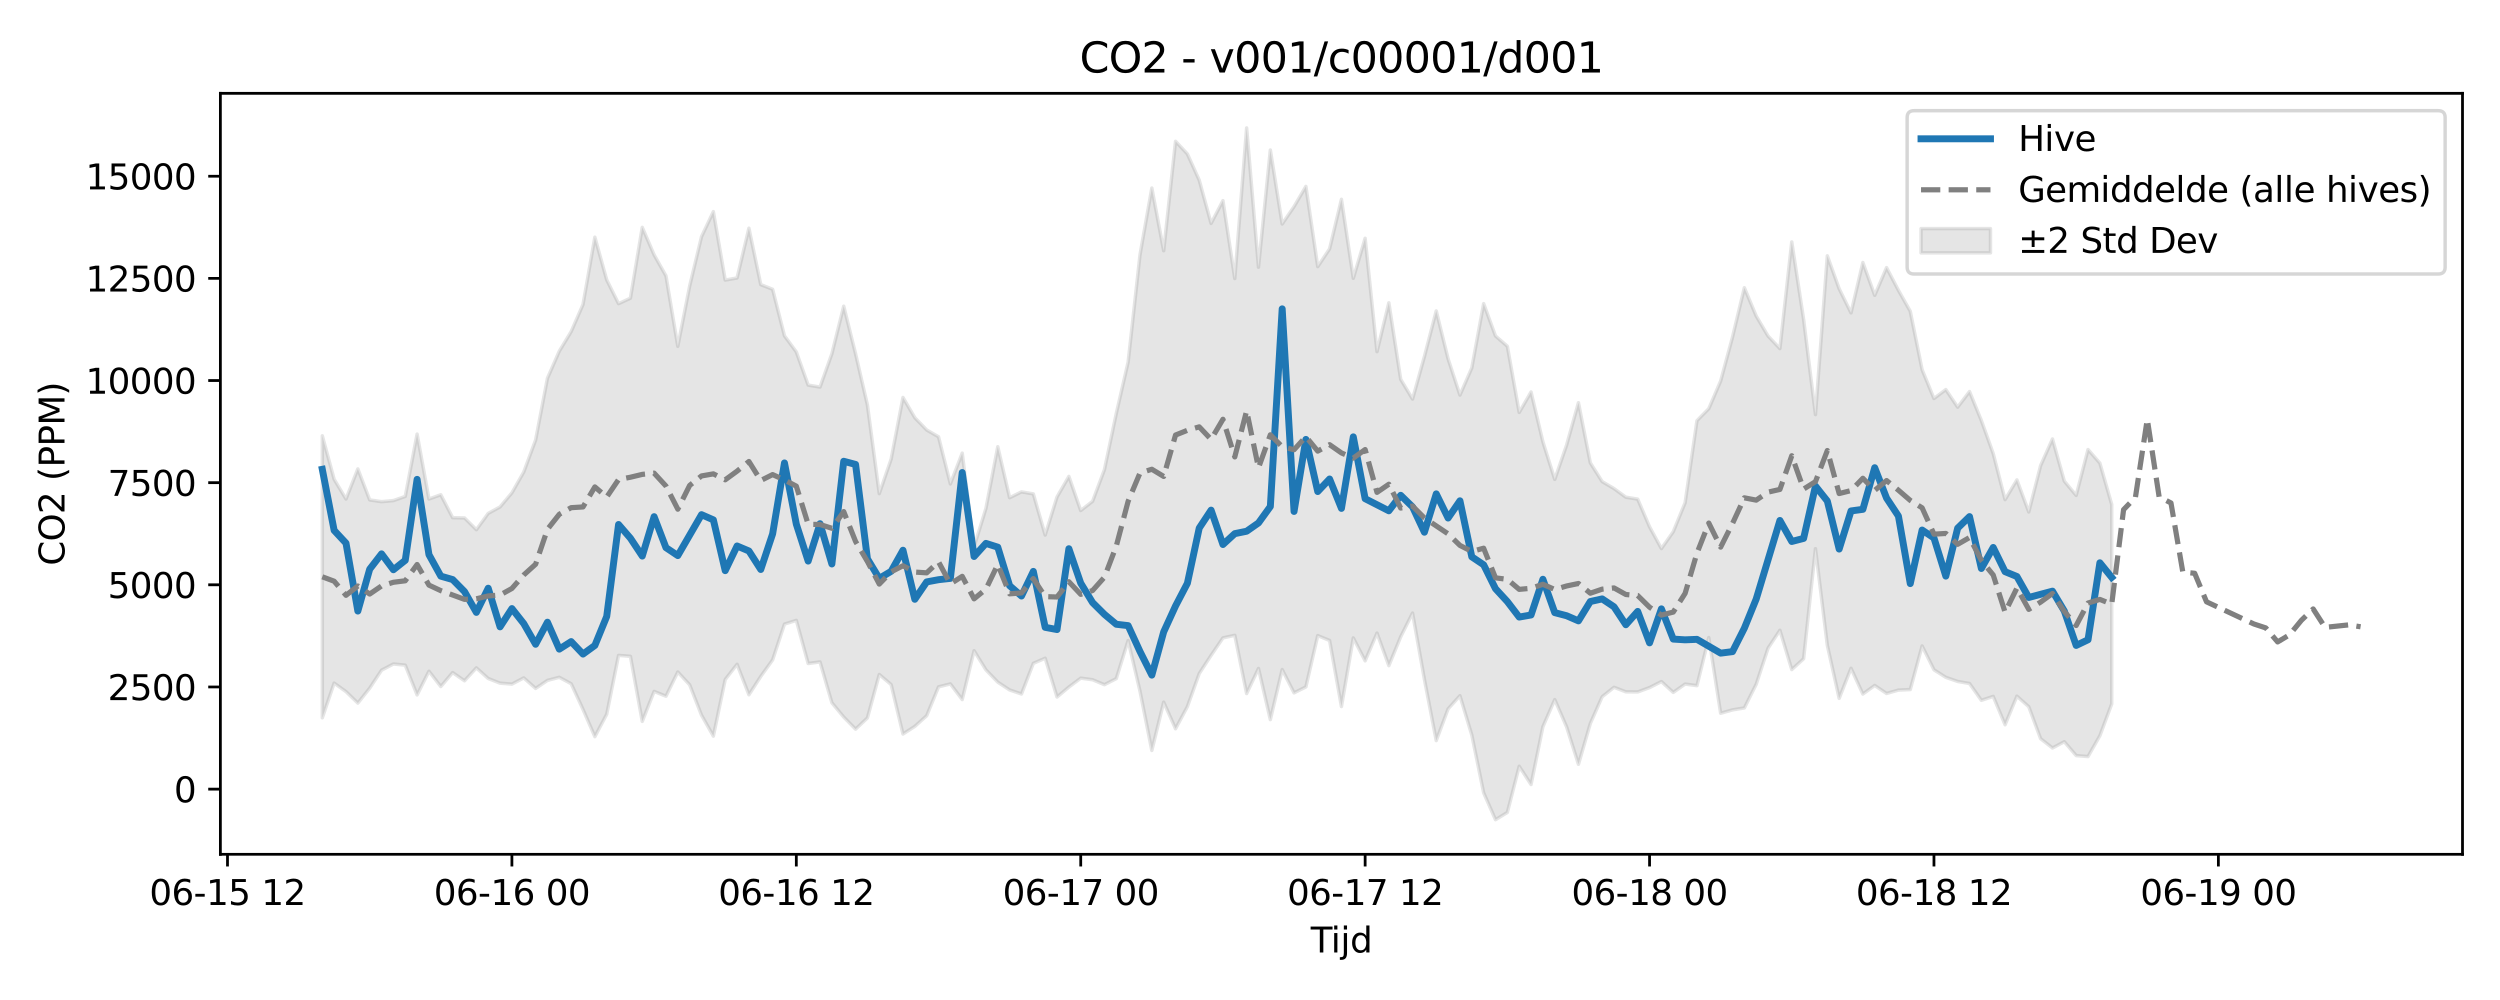 <?xml version="1.0" encoding="utf-8" standalone="no"?>
<!DOCTYPE svg PUBLIC "-//W3C//DTD SVG 1.1//EN"
  "http://www.w3.org/Graphics/SVG/1.1/DTD/svg11.dtd">
<svg xmlns:xlink="http://www.w3.org/1999/xlink" width="720pt" height="288pt" viewBox="0 0 720 288" xmlns="http://www.w3.org/2000/svg" version="1.1">
 <defs>
  <style type="text/css">*{stroke-linejoin: round; stroke-linecap: butt}</style>
 </defs>
 <g id="figure_1">
  <g id="patch_1">
   <path d="M 0 288 
L 720 288 
L 720 0 
L 0 0 
z
" style="fill: #ffffff"/>
  </g>
  <g id="axes_1">
   <g id="patch_2">
    <path d="M 63.47 246.04 
L 709.2 246.04 
L 709.2 26.88 
L 63.47 26.88 
z
" style="fill: #ffffff"/>
   </g>
   <g id="FillBetweenPolyCollection_1">
    <defs>
     <path id="m2b46506985" d="M 92.821 -162.495 
L 92.821 -81.267 
L 96.234 -91.264 
L 99.647 -88.813 
L 103.06 -85.507 
L 106.473 -89.812 
L 109.886 -94.982 
L 113.299 -96.773 
L 116.712 -96.433 
L 120.125 -87.86 
L 123.538 -94.683 
L 126.951 -90.273 
L 130.364 -94.298 
L 133.777 -91.931 
L 137.19 -95.653 
L 140.603 -92.588 
L 144.016 -91.252 
L 147.429 -90.974 
L 150.842 -92.769 
L 154.254 -89.728 
L 157.667 -92.045 
L 161.08 -92.929 
L 164.493 -91.09 
L 167.906 -83.692 
L 171.319 -75.841 
L 174.732 -82.294 
L 178.145 -99.248 
L 181.558 -98.986 
L 184.971 -80.231 
L 188.384 -88.872 
L 191.797 -87.487 
L 195.21 -94.462 
L 198.623 -90.772 
L 202.036 -82.03 
L 205.449 -75.996 
L 208.862 -92.294 
L 212.275 -96.679 
L 215.688 -87.904 
L 219.1 -93.193 
L 222.513 -97.949 
L 225.926 -108.26 
L 229.339 -109.33 
L 232.752 -96.907 
L 236.165 -97.364 
L 239.578 -85.61 
L 242.991 -81.491 
L 246.404 -78.003 
L 249.817 -81.235 
L 253.23 -93.748 
L 256.643 -90.847 
L 260.056 -76.599 
L 263.469 -78.797 
L 266.882 -81.87 
L 270.295 -90.186 
L 273.708 -91.031 
L 277.121 -86.523 
L 280.534 -100.596 
L 283.947 -95.082 
L 287.359 -91.533 
L 290.772 -89.292 
L 294.185 -88.133 
L 297.598 -96.958 
L 301.011 -98.433 
L 304.424 -87.259 
L 307.837 -90.128 
L 311.25 -92.692 
L 314.663 -92.237 
L 318.076 -90.806 
L 321.489 -92.559 
L 324.902 -103.541 
L 328.315 -88.955 
L 331.728 -71.867 
L 335.141 -85.789 
L 338.554 -78.111 
L 341.967 -84.49 
L 345.38 -94.019 
L 348.793 -99.255 
L 352.206 -104.278 
L 355.618 -105.033 
L 359.031 -88.251 
L 362.444 -95.478 
L 365.857 -80.747 
L 369.27 -95.173 
L 372.683 -88.453 
L 376.096 -90.165 
L 379.509 -104.948 
L 382.922 -103.538 
L 386.335 -84.512 
L 389.748 -104.287 
L 393.161 -97.677 
L 396.574 -105.677 
L 399.987 -96.287 
L 403.4 -104.602 
L 406.813 -111.441 
L 410.226 -92.36 
L 413.639 -74.701 
L 417.052 -83.842 
L 420.464 -87.638 
L 423.877 -76.311 
L 427.29 -59.678 
L 430.703 -51.922 
L 434.116 -54.014 
L 437.529 -67.315 
L 440.942 -62.048 
L 444.355 -78.7 
L 447.768 -86.515 
L 451.181 -78.659 
L 454.594 -67.883 
L 458.007 -79.615 
L 461.42 -87.335 
L 464.833 -90.056 
L 468.246 -88.754 
L 471.659 -88.716 
L 475.072 -89.971 
L 478.485 -91.707 
L 481.898 -88.581 
L 485.311 -90.988 
L 488.723 -90.531 
L 492.136 -104.397 
L 495.549 -82.585 
L 498.962 -83.553 
L 502.375 -84.113 
L 505.788 -90.934 
L 509.201 -101.319 
L 512.614 -106.487 
L 516.027 -95.16 
L 519.44 -98.272 
L 522.853 -129.984 
L 526.266 -102.164 
L 529.679 -86.874 
L 533.092 -95.538 
L 536.505 -88.109 
L 539.918 -90.588 
L 543.331 -88.28 
L 546.744 -89.252 
L 550.157 -89.404 
L 553.57 -101.974 
L 556.982 -95.098 
L 560.395 -92.926 
L 563.808 -91.738 
L 567.221 -91.147 
L 570.634 -86.308 
L 574.047 -87.435 
L 577.46 -79.264 
L 580.873 -87.505 
L 584.286 -84.459 
L 587.699 -75.261 
L 591.112 -72.575 
L 594.525 -74.388 
L 597.938 -70.387 
L 601.351 -70.113 
L 604.764 -76.123 
L 608.177 -85.276 
L 608.177 -142.712 
L 608.177 -142.712 
L 604.764 -154.617 
L 601.351 -158.537 
L 597.938 -145.325 
L 594.525 -149.421 
L 591.112 -161.578 
L 587.699 -153.924 
L 584.286 -140.546 
L 580.873 -149.785 
L 577.46 -144.102 
L 574.047 -157.367 
L 570.634 -166.883 
L 567.221 -175.236 
L 563.808 -170.736 
L 560.395 -175.809 
L 556.982 -173.223 
L 553.57 -181.519 
L 550.157 -198.357 
L 546.744 -204.398 
L 543.331 -210.926 
L 539.918 -202.947 
L 536.505 -212.403 
L 533.092 -197.886 
L 529.679 -204.842 
L 526.266 -214.327 
L 522.853 -168.585 
L 519.44 -196.016 
L 516.027 -218.324 
L 512.614 -187.603 
L 509.201 -191.214 
L 505.788 -196.988 
L 502.375 -205.133 
L 498.962 -190.911 
L 495.549 -178.279 
L 492.136 -170.317 
L 488.723 -166.841 
L 485.311 -143.215 
L 481.898 -134.862 
L 478.485 -130.009 
L 475.072 -136.282 
L 471.659 -144.255 
L 468.246 -144.804 
L 464.833 -147.289 
L 461.42 -149.307 
L 458.007 -154.703 
L 454.594 -172.025 
L 451.181 -159.82 
L 447.768 -149.925 
L 444.355 -160.752 
L 440.942 -175.108 
L 437.529 -169.208 
L 434.116 -188.282 
L 430.703 -191.238 
L 427.29 -200.551 
L 423.877 -182.044 
L 420.464 -174.21 
L 417.052 -184.656 
L 413.639 -198.454 
L 410.226 -185.296 
L 406.813 -173.066 
L 403.4 -178.763 
L 399.987 -200.795 
L 396.574 -186.725 
L 393.161 -219.378 
L 389.748 -207.84 
L 386.335 -230.607 
L 382.922 -216.335 
L 379.509 -211.21 
L 376.096 -234.317 
L 372.683 -228.5 
L 369.27 -223.492 
L 365.857 -244.797 
L 362.444 -211.033 
L 359.031 -251.158 
L 355.618 -207.778 
L 352.206 -230.217 
L 348.793 -223.653 
L 345.38 -236.111 
L 341.967 -243.661 
L 338.554 -247.303 
L 335.141 -215.784 
L 331.728 -233.848 
L 328.315 -214.588 
L 324.902 -183.722 
L 321.489 -168.912 
L 318.076 -152.733 
L 314.663 -143.623 
L 311.25 -140.958 
L 307.837 -150.794 
L 304.424 -144.875 
L 301.011 -133.903 
L 297.598 -145.765 
L 294.185 -146.338 
L 290.772 -144.653 
L 287.359 -159.348 
L 283.947 -141.578 
L 280.534 -130.476 
L 277.121 -157.502 
L 273.708 -148.621 
L 270.295 -162.206 
L 266.882 -164.168 
L 263.469 -167.701 
L 260.056 -173.534 
L 256.643 -155.752 
L 253.23 -145.822 
L 249.817 -171.355 
L 246.404 -186.111 
L 242.991 -199.82 
L 239.578 -186.107 
L 236.165 -176.524 
L 232.752 -177.094 
L 229.339 -186.645 
L 225.926 -191.283 
L 222.513 -204.688 
L 219.1 -206.029 
L 215.688 -222.277 
L 212.275 -207.944 
L 208.862 -207.343 
L 205.449 -227.054 
L 202.036 -219.834 
L 198.623 -205.634 
L 195.21 -188.245 
L 191.797 -208.559 
L 188.384 -214.603 
L 184.971 -222.528 
L 181.558 -202.128 
L 178.145 -200.543 
L 174.732 -207.406 
L 171.319 -219.694 
L 167.906 -200.307 
L 164.493 -192.493 
L 161.08 -186.859 
L 157.667 -179.071 
L 154.254 -161.275 
L 150.842 -152.058 
L 147.429 -146.067 
L 144.016 -142.004 
L 140.603 -140.145 
L 137.19 -135.444 
L 133.777 -138.837 
L 130.364 -138.908 
L 126.951 -145.512 
L 123.538 -144.286 
L 120.125 -162.984 
L 116.712 -145.031 
L 113.299 -143.834 
L 109.886 -143.523 
L 106.473 -144.022 
L 103.06 -152.952 
L 99.647 -144.289 
L 96.234 -149.964 
L 92.821 -162.495 
z
" style="stroke: #808080; stroke-opacity: 0.2"/>
    </defs>
    <g clip-path="url(#pfed1d964d1)">
     <use xlink:href="#m2b46506985" x="0" y="288" style="fill: #808080; fill-opacity: 0.2; stroke: #808080; stroke-opacity: 0.2"/>
    </g>
   </g>
   <g id="matplotlib.axis_1">
    <g id="xtick_1">
     <g id="line2d_1">
      <defs>
       <path id="mddfd0ffdac" d="M 0 0 
L 0 3.5 
" style="stroke: #000000; stroke-width: 0.8"/>
      </defs>
      <g>
       <use xlink:href="#mddfd0ffdac" x="65.518" y="246.04" style="stroke: #000000; stroke-width: 0.8"/>
      </g>
     </g>
     <g id="text_1">
      <!-- 06-15 12 -->
      <g transform="translate(43.037 260.638) scale(0.1 -0.1)">
       <defs>
        <path id="DejaVuSans-30" d="M 2034 4250 
Q 1547 4250 1301 3770 
Q 1056 3291 1056 2328 
Q 1056 1369 1301 889 
Q 1547 409 2034 409 
Q 2525 409 2770 889 
Q 3016 1369 3016 2328 
Q 3016 3291 2770 3770 
Q 2525 4250 2034 4250 
z
M 2034 4750 
Q 2819 4750 3233 4129 
Q 3647 3509 3647 2328 
Q 3647 1150 3233 529 
Q 2819 -91 2034 -91 
Q 1250 -91 836 529 
Q 422 1150 422 2328 
Q 422 3509 836 4129 
Q 1250 4750 2034 4750 
z
" transform="scale(0.016)"/>
        <path id="DejaVuSans-36" d="M 2113 2584 
Q 1688 2584 1439 2293 
Q 1191 2003 1191 1497 
Q 1191 994 1439 701 
Q 1688 409 2113 409 
Q 2538 409 2786 701 
Q 3034 994 3034 1497 
Q 3034 2003 2786 2293 
Q 2538 2584 2113 2584 
z
M 3366 4563 
L 3366 3988 
Q 3128 4100 2886 4159 
Q 2644 4219 2406 4219 
Q 1781 4219 1451 3797 
Q 1122 3375 1075 2522 
Q 1259 2794 1537 2939 
Q 1816 3084 2150 3084 
Q 2853 3084 3261 2657 
Q 3669 2231 3669 1497 
Q 3669 778 3244 343 
Q 2819 -91 2113 -91 
Q 1303 -91 875 529 
Q 447 1150 447 2328 
Q 447 3434 972 4092 
Q 1497 4750 2381 4750 
Q 2619 4750 2861 4703 
Q 3103 4656 3366 4563 
z
" transform="scale(0.016)"/>
        <path id="DejaVuSans-2d" d="M 313 2009 
L 1997 2009 
L 1997 1497 
L 313 1497 
L 313 2009 
z
" transform="scale(0.016)"/>
        <path id="DejaVuSans-31" d="M 794 531 
L 1825 531 
L 1825 4091 
L 703 3866 
L 703 4441 
L 1819 4666 
L 2450 4666 
L 2450 531 
L 3481 531 
L 3481 0 
L 794 0 
L 794 531 
z
" transform="scale(0.016)"/>
        <path id="DejaVuSans-35" d="M 691 4666 
L 3169 4666 
L 3169 4134 
L 1269 4134 
L 1269 2991 
Q 1406 3038 1543 3061 
Q 1681 3084 1819 3084 
Q 2600 3084 3056 2656 
Q 3513 2228 3513 1497 
Q 3513 744 3044 326 
Q 2575 -91 1722 -91 
Q 1428 -91 1123 -41 
Q 819 9 494 109 
L 494 744 
Q 775 591 1075 516 
Q 1375 441 1709 441 
Q 2250 441 2565 725 
Q 2881 1009 2881 1497 
Q 2881 1984 2565 2268 
Q 2250 2553 1709 2553 
Q 1456 2553 1204 2497 
Q 953 2441 691 2322 
L 691 4666 
z
" transform="scale(0.016)"/>
        <path id="DejaVuSans-20" transform="scale(0.016)"/>
        <path id="DejaVuSans-32" d="M 1228 531 
L 3431 531 
L 3431 0 
L 469 0 
L 469 531 
Q 828 903 1448 1529 
Q 2069 2156 2228 2338 
Q 2531 2678 2651 2914 
Q 2772 3150 2772 3378 
Q 2772 3750 2511 3984 
Q 2250 4219 1831 4219 
Q 1534 4219 1204 4116 
Q 875 4013 500 3803 
L 500 4441 
Q 881 4594 1212 4672 
Q 1544 4750 1819 4750 
Q 2544 4750 2975 4387 
Q 3406 4025 3406 3419 
Q 3406 3131 3298 2873 
Q 3191 2616 2906 2266 
Q 2828 2175 2409 1742 
Q 1991 1309 1228 531 
z
" transform="scale(0.016)"/>
       </defs>
       <use xlink:href="#DejaVuSans-30"/>
       <use xlink:href="#DejaVuSans-36" transform="translate(63.623 0)"/>
       <use xlink:href="#DejaVuSans-2d" transform="translate(127.246 0)"/>
       <use xlink:href="#DejaVuSans-31" transform="translate(163.33 0)"/>
       <use xlink:href="#DejaVuSans-35" transform="translate(226.953 0)"/>
       <use xlink:href="#DejaVuSans-20" transform="translate(290.576 0)"/>
       <use xlink:href="#DejaVuSans-31" transform="translate(322.363 0)"/>
       <use xlink:href="#DejaVuSans-32" transform="translate(385.986 0)"/>
      </g>
     </g>
    </g>
    <g id="xtick_2">
     <g id="line2d_2">
      <g>
       <use xlink:href="#mddfd0ffdac" x="147.429" y="246.04" style="stroke: #000000; stroke-width: 0.8"/>
      </g>
     </g>
     <g id="text_2">
      <!-- 06-16 00 -->
      <g transform="translate(124.948 260.638) scale(0.1 -0.1)">
       <use xlink:href="#DejaVuSans-30"/>
       <use xlink:href="#DejaVuSans-36" transform="translate(63.623 0)"/>
       <use xlink:href="#DejaVuSans-2d" transform="translate(127.246 0)"/>
       <use xlink:href="#DejaVuSans-31" transform="translate(163.33 0)"/>
       <use xlink:href="#DejaVuSans-36" transform="translate(226.953 0)"/>
       <use xlink:href="#DejaVuSans-20" transform="translate(290.576 0)"/>
       <use xlink:href="#DejaVuSans-30" transform="translate(322.363 0)"/>
       <use xlink:href="#DejaVuSans-30" transform="translate(385.986 0)"/>
      </g>
     </g>
    </g>
    <g id="xtick_3">
     <g id="line2d_3">
      <g>
       <use xlink:href="#mddfd0ffdac" x="229.339" y="246.04" style="stroke: #000000; stroke-width: 0.8"/>
      </g>
     </g>
     <g id="text_3">
      <!-- 06-16 12 -->
      <g transform="translate(206.859 260.638) scale(0.1 -0.1)">
       <use xlink:href="#DejaVuSans-30"/>
       <use xlink:href="#DejaVuSans-36" transform="translate(63.623 0)"/>
       <use xlink:href="#DejaVuSans-2d" transform="translate(127.246 0)"/>
       <use xlink:href="#DejaVuSans-31" transform="translate(163.33 0)"/>
       <use xlink:href="#DejaVuSans-36" transform="translate(226.953 0)"/>
       <use xlink:href="#DejaVuSans-20" transform="translate(290.576 0)"/>
       <use xlink:href="#DejaVuSans-31" transform="translate(322.363 0)"/>
       <use xlink:href="#DejaVuSans-32" transform="translate(385.986 0)"/>
      </g>
     </g>
    </g>
    <g id="xtick_4">
     <g id="line2d_4">
      <g>
       <use xlink:href="#mddfd0ffdac" x="311.25" y="246.04" style="stroke: #000000; stroke-width: 0.8"/>
      </g>
     </g>
     <g id="text_4">
      <!-- 06-17 00 -->
      <g transform="translate(288.77 260.638) scale(0.1 -0.1)">
       <defs>
        <path id="DejaVuSans-37" d="M 525 4666 
L 3525 4666 
L 3525 4397 
L 1831 0 
L 1172 0 
L 2766 4134 
L 525 4134 
L 525 4666 
z
" transform="scale(0.016)"/>
       </defs>
       <use xlink:href="#DejaVuSans-30"/>
       <use xlink:href="#DejaVuSans-36" transform="translate(63.623 0)"/>
       <use xlink:href="#DejaVuSans-2d" transform="translate(127.246 0)"/>
       <use xlink:href="#DejaVuSans-31" transform="translate(163.33 0)"/>
       <use xlink:href="#DejaVuSans-37" transform="translate(226.953 0)"/>
       <use xlink:href="#DejaVuSans-20" transform="translate(290.576 0)"/>
       <use xlink:href="#DejaVuSans-30" transform="translate(322.363 0)"/>
       <use xlink:href="#DejaVuSans-30" transform="translate(385.986 0)"/>
      </g>
     </g>
    </g>
    <g id="xtick_5">
     <g id="line2d_5">
      <g>
       <use xlink:href="#mddfd0ffdac" x="393.161" y="246.04" style="stroke: #000000; stroke-width: 0.8"/>
      </g>
     </g>
     <g id="text_5">
      <!-- 06-17 12 -->
      <g transform="translate(370.68 260.638) scale(0.1 -0.1)">
       <use xlink:href="#DejaVuSans-30"/>
       <use xlink:href="#DejaVuSans-36" transform="translate(63.623 0)"/>
       <use xlink:href="#DejaVuSans-2d" transform="translate(127.246 0)"/>
       <use xlink:href="#DejaVuSans-31" transform="translate(163.33 0)"/>
       <use xlink:href="#DejaVuSans-37" transform="translate(226.953 0)"/>
       <use xlink:href="#DejaVuSans-20" transform="translate(290.576 0)"/>
       <use xlink:href="#DejaVuSans-31" transform="translate(322.363 0)"/>
       <use xlink:href="#DejaVuSans-32" transform="translate(385.986 0)"/>
      </g>
     </g>
    </g>
    <g id="xtick_6">
     <g id="line2d_6">
      <g>
       <use xlink:href="#mddfd0ffdac" x="475.072" y="246.04" style="stroke: #000000; stroke-width: 0.8"/>
      </g>
     </g>
     <g id="text_6">
      <!-- 06-18 00 -->
      <g transform="translate(452.591 260.638) scale(0.1 -0.1)">
       <defs>
        <path id="DejaVuSans-38" d="M 2034 2216 
Q 1584 2216 1326 1975 
Q 1069 1734 1069 1313 
Q 1069 891 1326 650 
Q 1584 409 2034 409 
Q 2484 409 2743 651 
Q 3003 894 3003 1313 
Q 3003 1734 2745 1975 
Q 2488 2216 2034 2216 
z
M 1403 2484 
Q 997 2584 770 2862 
Q 544 3141 544 3541 
Q 544 4100 942 4425 
Q 1341 4750 2034 4750 
Q 2731 4750 3128 4425 
Q 3525 4100 3525 3541 
Q 3525 3141 3298 2862 
Q 3072 2584 2669 2484 
Q 3125 2378 3379 2068 
Q 3634 1759 3634 1313 
Q 3634 634 3220 271 
Q 2806 -91 2034 -91 
Q 1263 -91 848 271 
Q 434 634 434 1313 
Q 434 1759 690 2068 
Q 947 2378 1403 2484 
z
M 1172 3481 
Q 1172 3119 1398 2916 
Q 1625 2713 2034 2713 
Q 2441 2713 2670 2916 
Q 2900 3119 2900 3481 
Q 2900 3844 2670 4047 
Q 2441 4250 2034 4250 
Q 1625 4250 1398 4047 
Q 1172 3844 1172 3481 
z
" transform="scale(0.016)"/>
       </defs>
       <use xlink:href="#DejaVuSans-30"/>
       <use xlink:href="#DejaVuSans-36" transform="translate(63.623 0)"/>
       <use xlink:href="#DejaVuSans-2d" transform="translate(127.246 0)"/>
       <use xlink:href="#DejaVuSans-31" transform="translate(163.33 0)"/>
       <use xlink:href="#DejaVuSans-38" transform="translate(226.953 0)"/>
       <use xlink:href="#DejaVuSans-20" transform="translate(290.576 0)"/>
       <use xlink:href="#DejaVuSans-30" transform="translate(322.363 0)"/>
       <use xlink:href="#DejaVuSans-30" transform="translate(385.986 0)"/>
      </g>
     </g>
    </g>
    <g id="xtick_7">
     <g id="line2d_7">
      <g>
       <use xlink:href="#mddfd0ffdac" x="556.982" y="246.04" style="stroke: #000000; stroke-width: 0.8"/>
      </g>
     </g>
     <g id="text_7">
      <!-- 06-18 12 -->
      <g transform="translate(534.502 260.638) scale(0.1 -0.1)">
       <use xlink:href="#DejaVuSans-30"/>
       <use xlink:href="#DejaVuSans-36" transform="translate(63.623 0)"/>
       <use xlink:href="#DejaVuSans-2d" transform="translate(127.246 0)"/>
       <use xlink:href="#DejaVuSans-31" transform="translate(163.33 0)"/>
       <use xlink:href="#DejaVuSans-38" transform="translate(226.953 0)"/>
       <use xlink:href="#DejaVuSans-20" transform="translate(290.576 0)"/>
       <use xlink:href="#DejaVuSans-31" transform="translate(322.363 0)"/>
       <use xlink:href="#DejaVuSans-32" transform="translate(385.986 0)"/>
      </g>
     </g>
    </g>
    <g id="xtick_8">
     <g id="line2d_8">
      <g>
       <use xlink:href="#mddfd0ffdac" x="638.893" y="246.04" style="stroke: #000000; stroke-width: 0.8"/>
      </g>
     </g>
     <g id="text_8">
      <!-- 06-19 00 -->
      <g transform="translate(616.413 260.638) scale(0.1 -0.1)">
       <defs>
        <path id="DejaVuSans-39" d="M 703 97 
L 703 672 
Q 941 559 1184 500 
Q 1428 441 1663 441 
Q 2288 441 2617 861 
Q 2947 1281 2994 2138 
Q 2813 1869 2534 1725 
Q 2256 1581 1919 1581 
Q 1219 1581 811 2004 
Q 403 2428 403 3163 
Q 403 3881 828 4315 
Q 1253 4750 1959 4750 
Q 2769 4750 3195 4129 
Q 3622 3509 3622 2328 
Q 3622 1225 3098 567 
Q 2575 -91 1691 -91 
Q 1453 -91 1209 -44 
Q 966 3 703 97 
z
M 1959 2075 
Q 2384 2075 2632 2365 
Q 2881 2656 2881 3163 
Q 2881 3666 2632 3958 
Q 2384 4250 1959 4250 
Q 1534 4250 1286 3958 
Q 1038 3666 1038 3163 
Q 1038 2656 1286 2365 
Q 1534 2075 1959 2075 
z
" transform="scale(0.016)"/>
       </defs>
       <use xlink:href="#DejaVuSans-30"/>
       <use xlink:href="#DejaVuSans-36" transform="translate(63.623 0)"/>
       <use xlink:href="#DejaVuSans-2d" transform="translate(127.246 0)"/>
       <use xlink:href="#DejaVuSans-31" transform="translate(163.33 0)"/>
       <use xlink:href="#DejaVuSans-39" transform="translate(226.953 0)"/>
       <use xlink:href="#DejaVuSans-20" transform="translate(290.576 0)"/>
       <use xlink:href="#DejaVuSans-30" transform="translate(322.363 0)"/>
       <use xlink:href="#DejaVuSans-30" transform="translate(385.986 0)"/>
      </g>
     </g>
    </g>
    <g id="text_9">
     <!-- Tijd -->
     <g transform="translate(377.485 274.317) scale(0.1 -0.1)">
      <defs>
       <path id="DejaVuSans-54" d="M -19 4666 
L 3928 4666 
L 3928 4134 
L 2272 4134 
L 2272 0 
L 1638 0 
L 1638 4134 
L -19 4134 
L -19 4666 
z
" transform="scale(0.016)"/>
       <path id="DejaVuSans-69" d="M 603 3500 
L 1178 3500 
L 1178 0 
L 603 0 
L 603 3500 
z
M 603 4863 
L 1178 4863 
L 1178 4134 
L 603 4134 
L 603 4863 
z
" transform="scale(0.016)"/>
       <path id="DejaVuSans-6a" d="M 603 3500 
L 1178 3500 
L 1178 -63 
Q 1178 -731 923 -1031 
Q 669 -1331 103 -1331 
L -116 -1331 
L -116 -844 
L 38 -844 
Q 366 -844 484 -692 
Q 603 -541 603 -63 
L 603 3500 
z
M 603 4863 
L 1178 4863 
L 1178 4134 
L 603 4134 
L 603 4863 
z
" transform="scale(0.016)"/>
       <path id="DejaVuSans-64" d="M 2906 2969 
L 2906 4863 
L 3481 4863 
L 3481 0 
L 2906 0 
L 2906 525 
Q 2725 213 2448 61 
Q 2172 -91 1784 -91 
Q 1150 -91 751 415 
Q 353 922 353 1747 
Q 353 2572 751 3078 
Q 1150 3584 1784 3584 
Q 2172 3584 2448 3432 
Q 2725 3281 2906 2969 
z
M 947 1747 
Q 947 1113 1208 752 
Q 1469 391 1925 391 
Q 2381 391 2643 752 
Q 2906 1113 2906 1747 
Q 2906 2381 2643 2742 
Q 2381 3103 1925 3103 
Q 1469 3103 1208 2742 
Q 947 2381 947 1747 
z
" transform="scale(0.016)"/>
      </defs>
      <use xlink:href="#DejaVuSans-54"/>
      <use xlink:href="#DejaVuSans-69" transform="translate(57.959 0)"/>
      <use xlink:href="#DejaVuSans-6a" transform="translate(85.742 0)"/>
      <use xlink:href="#DejaVuSans-64" transform="translate(113.525 0)"/>
     </g>
    </g>
   </g>
   <g id="matplotlib.axis_2">
    <g id="ytick_1">
     <g id="line2d_9">
      <defs>
       <path id="m2c1472dad7" d="M 0 0 
L -3.5 0 
" style="stroke: #000000; stroke-width: 0.8"/>
      </defs>
      <g>
       <use xlink:href="#m2c1472dad7" x="63.47" y="227.265" style="stroke: #000000; stroke-width: 0.8"/>
      </g>
     </g>
     <g id="text_10">
      <!-- 0 -->
      <g transform="translate(50.108 231.064) scale(0.1 -0.1)">
       <use xlink:href="#DejaVuSans-30"/>
      </g>
     </g>
    </g>
    <g id="ytick_2">
     <g id="line2d_10">
      <g>
       <use xlink:href="#m2c1472dad7" x="63.47" y="197.846" style="stroke: #000000; stroke-width: 0.8"/>
      </g>
     </g>
     <g id="text_11">
      <!-- 2500 -->
      <g transform="translate(31.02 201.646) scale(0.1 -0.1)">
       <use xlink:href="#DejaVuSans-32"/>
       <use xlink:href="#DejaVuSans-35" transform="translate(63.623 0)"/>
       <use xlink:href="#DejaVuSans-30" transform="translate(127.246 0)"/>
       <use xlink:href="#DejaVuSans-30" transform="translate(190.869 0)"/>
      </g>
     </g>
    </g>
    <g id="ytick_3">
     <g id="line2d_11">
      <g>
       <use xlink:href="#m2c1472dad7" x="63.47" y="168.428" style="stroke: #000000; stroke-width: 0.8"/>
      </g>
     </g>
     <g id="text_12">
      <!-- 5000 -->
      <g transform="translate(31.02 172.227) scale(0.1 -0.1)">
       <use xlink:href="#DejaVuSans-35"/>
       <use xlink:href="#DejaVuSans-30" transform="translate(63.623 0)"/>
       <use xlink:href="#DejaVuSans-30" transform="translate(127.246 0)"/>
       <use xlink:href="#DejaVuSans-30" transform="translate(190.869 0)"/>
      </g>
     </g>
    </g>
    <g id="ytick_4">
     <g id="line2d_12">
      <g>
       <use xlink:href="#m2c1472dad7" x="63.47" y="139.009" style="stroke: #000000; stroke-width: 0.8"/>
      </g>
     </g>
     <g id="text_13">
      <!-- 7500 -->
      <g transform="translate(31.02 142.809) scale(0.1 -0.1)">
       <use xlink:href="#DejaVuSans-37"/>
       <use xlink:href="#DejaVuSans-35" transform="translate(63.623 0)"/>
       <use xlink:href="#DejaVuSans-30" transform="translate(127.246 0)"/>
       <use xlink:href="#DejaVuSans-30" transform="translate(190.869 0)"/>
      </g>
     </g>
    </g>
    <g id="ytick_5">
     <g id="line2d_13">
      <g>
       <use xlink:href="#m2c1472dad7" x="63.47" y="109.591" style="stroke: #000000; stroke-width: 0.8"/>
      </g>
     </g>
     <g id="text_14">
      <!-- 10000 -->
      <g transform="translate(24.657 113.39) scale(0.1 -0.1)">
       <use xlink:href="#DejaVuSans-31"/>
       <use xlink:href="#DejaVuSans-30" transform="translate(63.623 0)"/>
       <use xlink:href="#DejaVuSans-30" transform="translate(127.246 0)"/>
       <use xlink:href="#DejaVuSans-30" transform="translate(190.869 0)"/>
       <use xlink:href="#DejaVuSans-30" transform="translate(254.492 0)"/>
      </g>
     </g>
    </g>
    <g id="ytick_6">
     <g id="line2d_14">
      <g>
       <use xlink:href="#m2c1472dad7" x="63.47" y="80.172" style="stroke: #000000; stroke-width: 0.8"/>
      </g>
     </g>
     <g id="text_15">
      <!-- 12500 -->
      <g transform="translate(24.657 83.971) scale(0.1 -0.1)">
       <use xlink:href="#DejaVuSans-31"/>
       <use xlink:href="#DejaVuSans-32" transform="translate(63.623 0)"/>
       <use xlink:href="#DejaVuSans-35" transform="translate(127.246 0)"/>
       <use xlink:href="#DejaVuSans-30" transform="translate(190.869 0)"/>
       <use xlink:href="#DejaVuSans-30" transform="translate(254.492 0)"/>
      </g>
     </g>
    </g>
    <g id="ytick_7">
     <g id="line2d_15">
      <g>
       <use xlink:href="#m2c1472dad7" x="63.47" y="50.754" style="stroke: #000000; stroke-width: 0.8"/>
      </g>
     </g>
     <g id="text_16">
      <!-- 15000 -->
      <g transform="translate(24.657 54.553) scale(0.1 -0.1)">
       <use xlink:href="#DejaVuSans-31"/>
       <use xlink:href="#DejaVuSans-35" transform="translate(63.623 0)"/>
       <use xlink:href="#DejaVuSans-30" transform="translate(127.246 0)"/>
       <use xlink:href="#DejaVuSans-30" transform="translate(190.869 0)"/>
       <use xlink:href="#DejaVuSans-30" transform="translate(254.492 0)"/>
      </g>
     </g>
    </g>
    <g id="text_17">
     <!-- CO2 (PPM) -->
     <g transform="translate(18.578 162.903) rotate(-90) scale(0.1 -0.1)">
      <defs>
       <path id="DejaVuSans-43" d="M 4122 4306 
L 4122 3641 
Q 3803 3938 3442 4084 
Q 3081 4231 2675 4231 
Q 1875 4231 1450 3742 
Q 1025 3253 1025 2328 
Q 1025 1406 1450 917 
Q 1875 428 2675 428 
Q 3081 428 3442 575 
Q 3803 722 4122 1019 
L 4122 359 
Q 3791 134 3420 21 
Q 3050 -91 2638 -91 
Q 1578 -91 968 557 
Q 359 1206 359 2328 
Q 359 3453 968 4101 
Q 1578 4750 2638 4750 
Q 3056 4750 3426 4639 
Q 3797 4528 4122 4306 
z
" transform="scale(0.016)"/>
       <path id="DejaVuSans-4f" d="M 2522 4238 
Q 1834 4238 1429 3725 
Q 1025 3213 1025 2328 
Q 1025 1447 1429 934 
Q 1834 422 2522 422 
Q 3209 422 3611 934 
Q 4013 1447 4013 2328 
Q 4013 3213 3611 3725 
Q 3209 4238 2522 4238 
z
M 2522 4750 
Q 3503 4750 4090 4092 
Q 4678 3434 4678 2328 
Q 4678 1225 4090 567 
Q 3503 -91 2522 -91 
Q 1538 -91 948 565 
Q 359 1222 359 2328 
Q 359 3434 948 4092 
Q 1538 4750 2522 4750 
z
" transform="scale(0.016)"/>
       <path id="DejaVuSans-28" d="M 1984 4856 
Q 1566 4138 1362 3434 
Q 1159 2731 1159 2009 
Q 1159 1288 1364 580 
Q 1569 -128 1984 -844 
L 1484 -844 
Q 1016 -109 783 600 
Q 550 1309 550 2009 
Q 550 2706 781 3412 
Q 1013 4119 1484 4856 
L 1984 4856 
z
" transform="scale(0.016)"/>
       <path id="DejaVuSans-50" d="M 1259 4147 
L 1259 2394 
L 2053 2394 
Q 2494 2394 2734 2622 
Q 2975 2850 2975 3272 
Q 2975 3691 2734 3919 
Q 2494 4147 2053 4147 
L 1259 4147 
z
M 628 4666 
L 2053 4666 
Q 2838 4666 3239 4311 
Q 3641 3956 3641 3272 
Q 3641 2581 3239 2228 
Q 2838 1875 2053 1875 
L 1259 1875 
L 1259 0 
L 628 0 
L 628 4666 
z
" transform="scale(0.016)"/>
       <path id="DejaVuSans-4d" d="M 628 4666 
L 1569 4666 
L 2759 1491 
L 3956 4666 
L 4897 4666 
L 4897 0 
L 4281 0 
L 4281 4097 
L 3078 897 
L 2444 897 
L 1241 4097 
L 1241 0 
L 628 0 
L 628 4666 
z
" transform="scale(0.016)"/>
       <path id="DejaVuSans-29" d="M 513 4856 
L 1013 4856 
Q 1481 4119 1714 3412 
Q 1947 2706 1947 2009 
Q 1947 1309 1714 600 
Q 1481 -109 1013 -844 
L 513 -844 
Q 928 -128 1133 580 
Q 1338 1288 1338 2009 
Q 1338 2731 1133 3434 
Q 928 4138 513 4856 
z
" transform="scale(0.016)"/>
      </defs>
      <use xlink:href="#DejaVuSans-43"/>
      <use xlink:href="#DejaVuSans-4f" transform="translate(69.824 0)"/>
      <use xlink:href="#DejaVuSans-32" transform="translate(148.535 0)"/>
      <use xlink:href="#DejaVuSans-20" transform="translate(212.158 0)"/>
      <use xlink:href="#DejaVuSans-28" transform="translate(243.945 0)"/>
      <use xlink:href="#DejaVuSans-50" transform="translate(282.959 0)"/>
      <use xlink:href="#DejaVuSans-50" transform="translate(343.262 0)"/>
      <use xlink:href="#DejaVuSans-4d" transform="translate(403.564 0)"/>
      <use xlink:href="#DejaVuSans-29" transform="translate(489.844 0)"/>
     </g>
    </g>
   </g>
   <g id="line2d_16">
    <path d="M 92.821 135.161 
L 96.234 152.754 
L 99.647 156.425 
L 103.06 175.983 
L 106.473 163.921 
L 109.886 159.512 
L 113.299 164.086 
L 116.712 161.371 
L 120.125 138.06 
L 123.538 159.736 
L 126.951 165.929 
L 130.364 166.914 
L 133.777 170.377 
L 137.19 176.367 
L 140.603 169.408 
L 144.016 180.533 
L 147.429 175.273 
L 150.842 179.595 
L 154.254 185.549 
L 157.667 179.195 
L 161.08 186.95 
L 164.493 184.777 
L 167.906 188.374 
L 171.319 185.891 
L 174.732 177.54 
L 178.145 151.055 
L 181.558 155.001 
L 184.971 160.148 
L 188.384 148.804 
L 191.797 157.723 
L 195.21 160.01 
L 202.036 148.223 
L 205.449 149.722 
L 208.862 164.348 
L 212.275 157.241 
L 215.688 158.681 
L 219.1 164.009 
L 222.513 153.758 
L 225.926 133.33 
L 229.339 150.957 
L 232.752 161.591 
L 236.165 150.828 
L 239.578 162.423 
L 242.991 132.847 
L 246.404 133.753 
L 249.817 160.94 
L 253.23 166.58 
L 256.643 164.541 
L 260.056 158.469 
L 263.469 172.594 
L 266.882 167.592 
L 270.295 166.953 
L 273.708 166.573 
L 277.121 136.087 
L 280.534 160.269 
L 283.947 156.496 
L 287.359 157.582 
L 290.772 168.687 
L 294.185 171.656 
L 297.598 164.564 
L 301.011 180.674 
L 304.424 181.313 
L 307.837 158.033 
L 311.25 167.949 
L 314.663 173.543 
L 318.076 176.932 
L 321.489 179.787 
L 324.902 180.18 
L 328.315 187.624 
L 331.728 194.434 
L 335.141 181.984 
L 338.554 174.519 
L 341.967 167.981 
L 345.38 152.083 
L 348.793 146.923 
L 352.206 156.821 
L 355.618 153.689 
L 359.031 152.995 
L 362.444 150.606 
L 365.857 145.881 
L 369.27 88.951 
L 372.683 147.294 
L 376.096 126.553 
L 379.509 141.563 
L 382.922 137.954 
L 386.335 146.417 
L 389.748 125.818 
L 393.161 143.622 
L 399.987 147.111 
L 403.4 142.651 
L 406.813 145.983 
L 410.226 153.277 
L 413.639 142.234 
L 417.052 149.194 
L 420.464 144.234 
L 423.877 160.367 
L 427.29 162.662 
L 430.703 169.546 
L 434.116 173.256 
L 437.529 177.716 
L 440.942 177.116 
L 444.355 166.831 
L 447.768 176.438 
L 451.181 177.332 
L 454.594 178.811 
L 458.007 173.241 
L 461.42 172.484 
L 464.833 174.759 
L 468.246 179.925 
L 471.659 176.088 
L 475.072 185.142 
L 478.485 175.351 
L 481.898 184.059 
L 485.311 184.271 
L 488.723 184.131 
L 495.549 188.103 
L 498.962 187.668 
L 502.375 180.913 
L 505.788 172.517 
L 512.614 149.894 
L 516.027 155.948 
L 519.44 155.06 
L 522.853 139.998 
L 526.266 144.289 
L 529.679 158.131 
L 533.092 147.152 
L 536.505 146.688 
L 539.918 134.702 
L 543.331 143.453 
L 546.744 148.623 
L 550.157 168.075 
L 553.57 152.654 
L 556.982 154.942 
L 560.395 165.921 
L 563.808 152.106 
L 567.221 148.782 
L 570.634 163.721 
L 574.047 157.672 
L 577.46 164.635 
L 580.873 166.033 
L 584.286 172.076 
L 591.112 170.252 
L 594.525 175.986 
L 597.938 185.885 
L 601.351 184.251 
L 604.764 162.085 
L 608.177 166.29 
L 608.177 166.29 
" clip-path="url(#pfed1d964d1)" style="fill: none; stroke: #1f77b4; stroke-width: 2; stroke-linecap: square"/>
   </g>
   <g id="line2d_17">
    <path d="M 92.821 166.119 
L 96.234 167.386 
L 99.647 171.449 
L 103.06 168.771 
L 106.473 171.083 
L 109.886 168.748 
L 113.299 167.697 
L 116.712 167.268 
L 120.125 162.578 
L 123.538 168.515 
L 126.951 170.108 
L 133.777 172.616 
L 137.19 172.451 
L 140.603 171.634 
L 144.016 171.372 
L 147.429 169.48 
L 150.842 165.587 
L 154.254 162.498 
L 157.667 152.442 
L 161.08 148.106 
L 164.493 146.209 
L 167.906 146 
L 171.319 140.233 
L 174.732 143.15 
L 178.145 138.105 
L 181.558 137.443 
L 184.971 136.621 
L 188.384 136.262 
L 191.797 139.977 
L 195.21 146.646 
L 198.623 139.797 
L 202.036 137.068 
L 205.449 136.475 
L 208.862 138.182 
L 212.275 135.689 
L 215.688 132.909 
L 219.1 138.389 
L 222.513 136.681 
L 225.926 138.229 
L 229.339 140.012 
L 232.752 151 
L 236.165 151.056 
L 239.578 152.141 
L 242.991 147.344 
L 246.404 155.943 
L 249.817 161.705 
L 253.23 168.215 
L 256.643 164.701 
L 260.056 162.933 
L 263.469 164.751 
L 266.882 164.981 
L 270.295 161.804 
L 273.708 168.174 
L 277.121 165.988 
L 280.534 172.464 
L 283.947 169.67 
L 287.359 162.56 
L 290.772 171.027 
L 294.185 170.765 
L 297.598 166.638 
L 301.011 171.832 
L 304.424 171.933 
L 307.837 167.539 
L 311.25 171.175 
L 314.663 170.07 
L 318.076 166.231 
L 321.489 157.264 
L 324.902 144.368 
L 328.315 136.229 
L 331.728 135.143 
L 335.141 137.214 
L 338.554 125.293 
L 341.967 123.925 
L 345.38 122.935 
L 348.793 126.546 
L 352.206 120.753 
L 355.618 131.595 
L 359.031 118.295 
L 362.444 134.745 
L 365.857 125.228 
L 369.27 128.667 
L 372.683 129.524 
L 376.096 125.759 
L 379.509 129.921 
L 382.922 128.064 
L 386.335 130.44 
L 389.748 131.936 
L 393.161 129.473 
L 396.574 141.799 
L 399.987 139.459 
L 403.4 146.317 
L 406.813 145.746 
L 410.226 149.172 
L 417.052 153.751 
L 420.464 157.076 
L 423.877 158.822 
L 427.29 157.885 
L 430.703 166.42 
L 434.116 166.852 
L 437.529 169.739 
L 440.942 169.422 
L 444.355 168.274 
L 447.768 169.78 
L 451.181 168.761 
L 454.594 168.046 
L 458.007 170.841 
L 461.42 169.679 
L 464.833 169.327 
L 468.246 171.221 
L 471.659 171.514 
L 475.072 174.874 
L 478.485 177.142 
L 481.898 176.278 
L 485.311 170.898 
L 488.723 159.314 
L 492.136 150.643 
L 495.549 157.568 
L 498.962 150.768 
L 502.375 143.377 
L 505.788 144.039 
L 509.201 141.733 
L 512.614 140.955 
L 516.027 131.258 
L 519.44 140.856 
L 522.853 138.715 
L 526.266 129.755 
L 529.679 142.142 
L 533.092 141.288 
L 536.505 137.744 
L 539.918 141.232 
L 543.331 138.397 
L 546.744 141.175 
L 550.157 144.119 
L 553.57 146.253 
L 556.982 153.84 
L 560.395 153.633 
L 563.808 156.763 
L 567.221 154.809 
L 570.634 161.404 
L 574.047 165.599 
L 577.46 176.317 
L 580.873 169.355 
L 584.286 175.498 
L 587.699 173.408 
L 591.112 170.924 
L 594.525 176.095 
L 597.938 180.144 
L 601.351 173.675 
L 604.764 172.63 
L 608.177 174.006 
L 611.59 146.776 
L 615.003 143.238 
L 618.416 120.719 
L 621.828 143.085 
L 625.241 144.854 
L 628.654 164.78 
L 632.067 165.102 
L 635.48 173.323 
L 649.132 179.713 
L 652.545 180.839 
L 655.958 184.875 
L 659.371 182.837 
L 662.784 178.666 
L 666.197 175.382 
L 669.61 180.689 
L 676.436 179.964 
L 679.849 180.513 
L 679.849 180.513 
" clip-path="url(#pfed1d964d1)" style="fill: none; stroke-dasharray: 5.55,2.4; stroke-dashoffset: 0; stroke: #808080; stroke-width: 1.5"/>
   </g>
   <g id="patch_3">
    <path d="M 63.47 246.04 
L 63.47 26.88 
" style="fill: none; stroke: #000000; stroke-width: 0.8; stroke-linejoin: miter; stroke-linecap: square"/>
   </g>
   <g id="patch_4">
    <path d="M 709.2 246.04 
L 709.2 26.88 
" style="fill: none; stroke: #000000; stroke-width: 0.8; stroke-linejoin: miter; stroke-linecap: square"/>
   </g>
   <g id="patch_5">
    <path d="M 63.47 246.04 
L 709.2 246.04 
" style="fill: none; stroke: #000000; stroke-width: 0.8; stroke-linejoin: miter; stroke-linecap: square"/>
   </g>
   <g id="patch_6">
    <path d="M 63.47 26.88 
L 709.2 26.88 
" style="fill: none; stroke: #000000; stroke-width: 0.8; stroke-linejoin: miter; stroke-linecap: square"/>
   </g>
   <g id="text_18">
    <!-- CO2 - v001/c00001/d001 -->
    <g transform="translate(310.932 20.88) scale(0.12 -0.12)">
     <defs>
      <path id="DejaVuSans-76" d="M 191 3500 
L 800 3500 
L 1894 563 
L 2988 3500 
L 3597 3500 
L 2284 0 
L 1503 0 
L 191 3500 
z
" transform="scale(0.016)"/>
      <path id="DejaVuSans-2f" d="M 1625 4666 
L 2156 4666 
L 531 -594 
L 0 -594 
L 1625 4666 
z
" transform="scale(0.016)"/>
      <path id="DejaVuSans-63" d="M 3122 3366 
L 3122 2828 
Q 2878 2963 2633 3030 
Q 2388 3097 2138 3097 
Q 1578 3097 1268 2742 
Q 959 2388 959 1747 
Q 959 1106 1268 751 
Q 1578 397 2138 397 
Q 2388 397 2633 464 
Q 2878 531 3122 666 
L 3122 134 
Q 2881 22 2623 -34 
Q 2366 -91 2075 -91 
Q 1284 -91 818 406 
Q 353 903 353 1747 
Q 353 2603 823 3093 
Q 1294 3584 2113 3584 
Q 2378 3584 2631 3529 
Q 2884 3475 3122 3366 
z
" transform="scale(0.016)"/>
     </defs>
     <use xlink:href="#DejaVuSans-43"/>
     <use xlink:href="#DejaVuSans-4f" transform="translate(69.824 0)"/>
     <use xlink:href="#DejaVuSans-32" transform="translate(148.535 0)"/>
     <use xlink:href="#DejaVuSans-20" transform="translate(212.158 0)"/>
     <use xlink:href="#DejaVuSans-2d" transform="translate(243.945 0)"/>
     <use xlink:href="#DejaVuSans-20" transform="translate(280.029 0)"/>
     <use xlink:href="#DejaVuSans-76" transform="translate(311.816 0)"/>
     <use xlink:href="#DejaVuSans-30" transform="translate(370.996 0)"/>
     <use xlink:href="#DejaVuSans-30" transform="translate(434.619 0)"/>
     <use xlink:href="#DejaVuSans-31" transform="translate(498.242 0)"/>
     <use xlink:href="#DejaVuSans-2f" transform="translate(561.865 0)"/>
     <use xlink:href="#DejaVuSans-63" transform="translate(595.557 0)"/>
     <use xlink:href="#DejaVuSans-30" transform="translate(650.537 0)"/>
     <use xlink:href="#DejaVuSans-30" transform="translate(714.16 0)"/>
     <use xlink:href="#DejaVuSans-30" transform="translate(777.783 0)"/>
     <use xlink:href="#DejaVuSans-30" transform="translate(841.406 0)"/>
     <use xlink:href="#DejaVuSans-31" transform="translate(905.029 0)"/>
     <use xlink:href="#DejaVuSans-2f" transform="translate(968.652 0)"/>
     <use xlink:href="#DejaVuSans-64" transform="translate(1002.344 0)"/>
     <use xlink:href="#DejaVuSans-30" transform="translate(1065.82 0)"/>
     <use xlink:href="#DejaVuSans-30" transform="translate(1129.443 0)"/>
     <use xlink:href="#DejaVuSans-31" transform="translate(1193.066 0)"/>
    </g>
   </g>
   <g id="legend_1">
    <g id="patch_7">
     <path d="M 551.256 78.914 
L 702.2 78.914 
Q 704.2 78.914 704.2 76.914 
L 704.2 33.88 
Q 704.2 31.88 702.2 31.88 
L 551.256 31.88 
Q 549.256 31.88 549.256 33.88 
L 549.256 76.914 
Q 549.256 78.914 551.256 78.914 
z
" style="fill: #ffffff; opacity: 0.8; stroke: #cccccc; stroke-linejoin: miter"/>
    </g>
    <g id="line2d_18">
     <path d="M 553.256 39.978 
L 563.256 39.978 
L 573.256 39.978 
" style="fill: none; stroke: #1f77b4; stroke-width: 2; stroke-linecap: square"/>
    </g>
    <g id="text_19">
     <!-- Hive -->
     <g transform="translate(581.256 43.478) scale(0.1 -0.1)">
      <defs>
       <path id="DejaVuSans-48" d="M 628 4666 
L 1259 4666 
L 1259 2753 
L 3553 2753 
L 3553 4666 
L 4184 4666 
L 4184 0 
L 3553 0 
L 3553 2222 
L 1259 2222 
L 1259 0 
L 628 0 
L 628 4666 
z
" transform="scale(0.016)"/>
       <path id="DejaVuSans-65" d="M 3597 1894 
L 3597 1613 
L 953 1613 
Q 991 1019 1311 708 
Q 1631 397 2203 397 
Q 2534 397 2845 478 
Q 3156 559 3463 722 
L 3463 178 
Q 3153 47 2828 -22 
Q 2503 -91 2169 -91 
Q 1331 -91 842 396 
Q 353 884 353 1716 
Q 353 2575 817 3079 
Q 1281 3584 2069 3584 
Q 2775 3584 3186 3129 
Q 3597 2675 3597 1894 
z
M 3022 2063 
Q 3016 2534 2758 2815 
Q 2500 3097 2075 3097 
Q 1594 3097 1305 2825 
Q 1016 2553 972 2059 
L 3022 2063 
z
" transform="scale(0.016)"/>
      </defs>
      <use xlink:href="#DejaVuSans-48"/>
      <use xlink:href="#DejaVuSans-69" transform="translate(75.195 0)"/>
      <use xlink:href="#DejaVuSans-76" transform="translate(102.979 0)"/>
      <use xlink:href="#DejaVuSans-65" transform="translate(162.158 0)"/>
     </g>
    </g>
    <g id="line2d_19">
     <path d="M 553.256 54.657 
L 563.256 54.657 
L 573.256 54.657 
" style="fill: none; stroke-dasharray: 5.55,2.4; stroke-dashoffset: 0; stroke: #808080; stroke-width: 1.5"/>
    </g>
    <g id="text_20">
     <!-- Gemiddelde (alle hives) -->
     <g transform="translate(581.256 58.157) scale(0.1 -0.1)">
      <defs>
       <path id="DejaVuSans-47" d="M 3809 666 
L 3809 1919 
L 2778 1919 
L 2778 2438 
L 4434 2438 
L 4434 434 
Q 4069 175 3628 42 
Q 3188 -91 2688 -91 
Q 1594 -91 976 548 
Q 359 1188 359 2328 
Q 359 3472 976 4111 
Q 1594 4750 2688 4750 
Q 3144 4750 3555 4637 
Q 3966 4525 4313 4306 
L 4313 3634 
Q 3963 3931 3569 4081 
Q 3175 4231 2741 4231 
Q 1884 4231 1454 3753 
Q 1025 3275 1025 2328 
Q 1025 1384 1454 906 
Q 1884 428 2741 428 
Q 3075 428 3337 486 
Q 3600 544 3809 666 
z
" transform="scale(0.016)"/>
       <path id="DejaVuSans-6d" d="M 3328 2828 
Q 3544 3216 3844 3400 
Q 4144 3584 4550 3584 
Q 5097 3584 5394 3201 
Q 5691 2819 5691 2113 
L 5691 0 
L 5113 0 
L 5113 2094 
Q 5113 2597 4934 2840 
Q 4756 3084 4391 3084 
Q 3944 3084 3684 2787 
Q 3425 2491 3425 1978 
L 3425 0 
L 2847 0 
L 2847 2094 
Q 2847 2600 2669 2842 
Q 2491 3084 2119 3084 
Q 1678 3084 1418 2786 
Q 1159 2488 1159 1978 
L 1159 0 
L 581 0 
L 581 3500 
L 1159 3500 
L 1159 2956 
Q 1356 3278 1631 3431 
Q 1906 3584 2284 3584 
Q 2666 3584 2933 3390 
Q 3200 3197 3328 2828 
z
" transform="scale(0.016)"/>
       <path id="DejaVuSans-6c" d="M 603 4863 
L 1178 4863 
L 1178 0 
L 603 0 
L 603 4863 
z
" transform="scale(0.016)"/>
       <path id="DejaVuSans-61" d="M 2194 1759 
Q 1497 1759 1228 1600 
Q 959 1441 959 1056 
Q 959 750 1161 570 
Q 1363 391 1709 391 
Q 2188 391 2477 730 
Q 2766 1069 2766 1631 
L 2766 1759 
L 2194 1759 
z
M 3341 1997 
L 3341 0 
L 2766 0 
L 2766 531 
Q 2569 213 2275 61 
Q 1981 -91 1556 -91 
Q 1019 -91 701 211 
Q 384 513 384 1019 
Q 384 1609 779 1909 
Q 1175 2209 1959 2209 
L 2766 2209 
L 2766 2266 
Q 2766 2663 2505 2880 
Q 2244 3097 1772 3097 
Q 1472 3097 1187 3025 
Q 903 2953 641 2809 
L 641 3341 
Q 956 3463 1253 3523 
Q 1550 3584 1831 3584 
Q 2591 3584 2966 3190 
Q 3341 2797 3341 1997 
z
" transform="scale(0.016)"/>
       <path id="DejaVuSans-68" d="M 3513 2113 
L 3513 0 
L 2938 0 
L 2938 2094 
Q 2938 2591 2744 2837 
Q 2550 3084 2163 3084 
Q 1697 3084 1428 2787 
Q 1159 2491 1159 1978 
L 1159 0 
L 581 0 
L 581 4863 
L 1159 4863 
L 1159 2956 
Q 1366 3272 1645 3428 
Q 1925 3584 2291 3584 
Q 2894 3584 3203 3211 
Q 3513 2838 3513 2113 
z
" transform="scale(0.016)"/>
       <path id="DejaVuSans-73" d="M 2834 3397 
L 2834 2853 
Q 2591 2978 2328 3040 
Q 2066 3103 1784 3103 
Q 1356 3103 1142 2972 
Q 928 2841 928 2578 
Q 928 2378 1081 2264 
Q 1234 2150 1697 2047 
L 1894 2003 
Q 2506 1872 2764 1633 
Q 3022 1394 3022 966 
Q 3022 478 2636 193 
Q 2250 -91 1575 -91 
Q 1294 -91 989 -36 
Q 684 19 347 128 
L 347 722 
Q 666 556 975 473 
Q 1284 391 1588 391 
Q 1994 391 2212 530 
Q 2431 669 2431 922 
Q 2431 1156 2273 1281 
Q 2116 1406 1581 1522 
L 1381 1569 
Q 847 1681 609 1914 
Q 372 2147 372 2553 
Q 372 3047 722 3315 
Q 1072 3584 1716 3584 
Q 2034 3584 2315 3537 
Q 2597 3491 2834 3397 
z
" transform="scale(0.016)"/>
      </defs>
      <use xlink:href="#DejaVuSans-47"/>
      <use xlink:href="#DejaVuSans-65" transform="translate(77.49 0)"/>
      <use xlink:href="#DejaVuSans-6d" transform="translate(139.014 0)"/>
      <use xlink:href="#DejaVuSans-69" transform="translate(236.426 0)"/>
      <use xlink:href="#DejaVuSans-64" transform="translate(264.209 0)"/>
      <use xlink:href="#DejaVuSans-64" transform="translate(327.686 0)"/>
      <use xlink:href="#DejaVuSans-65" transform="translate(391.162 0)"/>
      <use xlink:href="#DejaVuSans-6c" transform="translate(452.686 0)"/>
      <use xlink:href="#DejaVuSans-64" transform="translate(480.469 0)"/>
      <use xlink:href="#DejaVuSans-65" transform="translate(543.945 0)"/>
      <use xlink:href="#DejaVuSans-20" transform="translate(605.469 0)"/>
      <use xlink:href="#DejaVuSans-28" transform="translate(637.256 0)"/>
      <use xlink:href="#DejaVuSans-61" transform="translate(676.27 0)"/>
      <use xlink:href="#DejaVuSans-6c" transform="translate(737.549 0)"/>
      <use xlink:href="#DejaVuSans-6c" transform="translate(765.332 0)"/>
      <use xlink:href="#DejaVuSans-65" transform="translate(793.115 0)"/>
      <use xlink:href="#DejaVuSans-20" transform="translate(854.639 0)"/>
      <use xlink:href="#DejaVuSans-68" transform="translate(886.426 0)"/>
      <use xlink:href="#DejaVuSans-69" transform="translate(949.805 0)"/>
      <use xlink:href="#DejaVuSans-76" transform="translate(977.588 0)"/>
      <use xlink:href="#DejaVuSans-65" transform="translate(1036.768 0)"/>
      <use xlink:href="#DejaVuSans-73" transform="translate(1098.291 0)"/>
      <use xlink:href="#DejaVuSans-29" transform="translate(1150.391 0)"/>
     </g>
    </g>
    <g id="patch_8">
     <path d="M 553.256 72.835 
L 573.256 72.835 
L 573.256 65.835 
L 553.256 65.835 
z
" style="fill: #808080; fill-opacity: 0.2; stroke: #808080; stroke-opacity: 0.2; stroke-linejoin: miter"/>
    </g>
    <g id="text_21">
     <!-- ±2 Std Dev -->
     <g transform="translate(581.256 72.835) scale(0.1 -0.1)">
      <defs>
       <path id="DejaVuSans-b1" d="M 2944 4013 
L 2944 2803 
L 4684 2803 
L 4684 2272 
L 2944 2272 
L 2944 1063 
L 2419 1063 
L 2419 2272 
L 678 2272 
L 678 2803 
L 2419 2803 
L 2419 4013 
L 2944 4013 
z
M 678 531 
L 4684 531 
L 4684 0 
L 678 0 
L 678 531 
z
" transform="scale(0.016)"/>
       <path id="DejaVuSans-53" d="M 3425 4513 
L 3425 3897 
Q 3066 4069 2747 4153 
Q 2428 4238 2131 4238 
Q 1616 4238 1336 4038 
Q 1056 3838 1056 3469 
Q 1056 3159 1242 3001 
Q 1428 2844 1947 2747 
L 2328 2669 
Q 3034 2534 3370 2195 
Q 3706 1856 3706 1288 
Q 3706 609 3251 259 
Q 2797 -91 1919 -91 
Q 1588 -91 1214 -16 
Q 841 59 441 206 
L 441 856 
Q 825 641 1194 531 
Q 1563 422 1919 422 
Q 2459 422 2753 634 
Q 3047 847 3047 1241 
Q 3047 1584 2836 1778 
Q 2625 1972 2144 2069 
L 1759 2144 
Q 1053 2284 737 2584 
Q 422 2884 422 3419 
Q 422 4038 858 4394 
Q 1294 4750 2059 4750 
Q 2388 4750 2728 4690 
Q 3069 4631 3425 4513 
z
" transform="scale(0.016)"/>
       <path id="DejaVuSans-74" d="M 1172 4494 
L 1172 3500 
L 2356 3500 
L 2356 3053 
L 1172 3053 
L 1172 1153 
Q 1172 725 1289 603 
Q 1406 481 1766 481 
L 2356 481 
L 2356 0 
L 1766 0 
Q 1100 0 847 248 
Q 594 497 594 1153 
L 594 3053 
L 172 3053 
L 172 3500 
L 594 3500 
L 594 4494 
L 1172 4494 
z
" transform="scale(0.016)"/>
       <path id="DejaVuSans-44" d="M 1259 4147 
L 1259 519 
L 2022 519 
Q 2988 519 3436 956 
Q 3884 1394 3884 2338 
Q 3884 3275 3436 3711 
Q 2988 4147 2022 4147 
L 1259 4147 
z
M 628 4666 
L 1925 4666 
Q 3281 4666 3915 4102 
Q 4550 3538 4550 2338 
Q 4550 1131 3912 565 
Q 3275 0 1925 0 
L 628 0 
L 628 4666 
z
" transform="scale(0.016)"/>
      </defs>
      <use xlink:href="#DejaVuSans-b1"/>
      <use xlink:href="#DejaVuSans-32" transform="translate(83.789 0)"/>
      <use xlink:href="#DejaVuSans-20" transform="translate(147.412 0)"/>
      <use xlink:href="#DejaVuSans-53" transform="translate(179.199 0)"/>
      <use xlink:href="#DejaVuSans-74" transform="translate(242.676 0)"/>
      <use xlink:href="#DejaVuSans-64" transform="translate(281.885 0)"/>
      <use xlink:href="#DejaVuSans-20" transform="translate(345.361 0)"/>
      <use xlink:href="#DejaVuSans-44" transform="translate(377.148 0)"/>
      <use xlink:href="#DejaVuSans-65" transform="translate(454.15 0)"/>
      <use xlink:href="#DejaVuSans-76" transform="translate(515.674 0)"/>
     </g>
    </g>
   </g>
  </g>
 </g>
 <defs>
  <clipPath id="pfed1d964d1">
   <rect x="63.47" y="26.88" width="645.73" height="219.16"/>
  </clipPath>
 </defs>
</svg>
